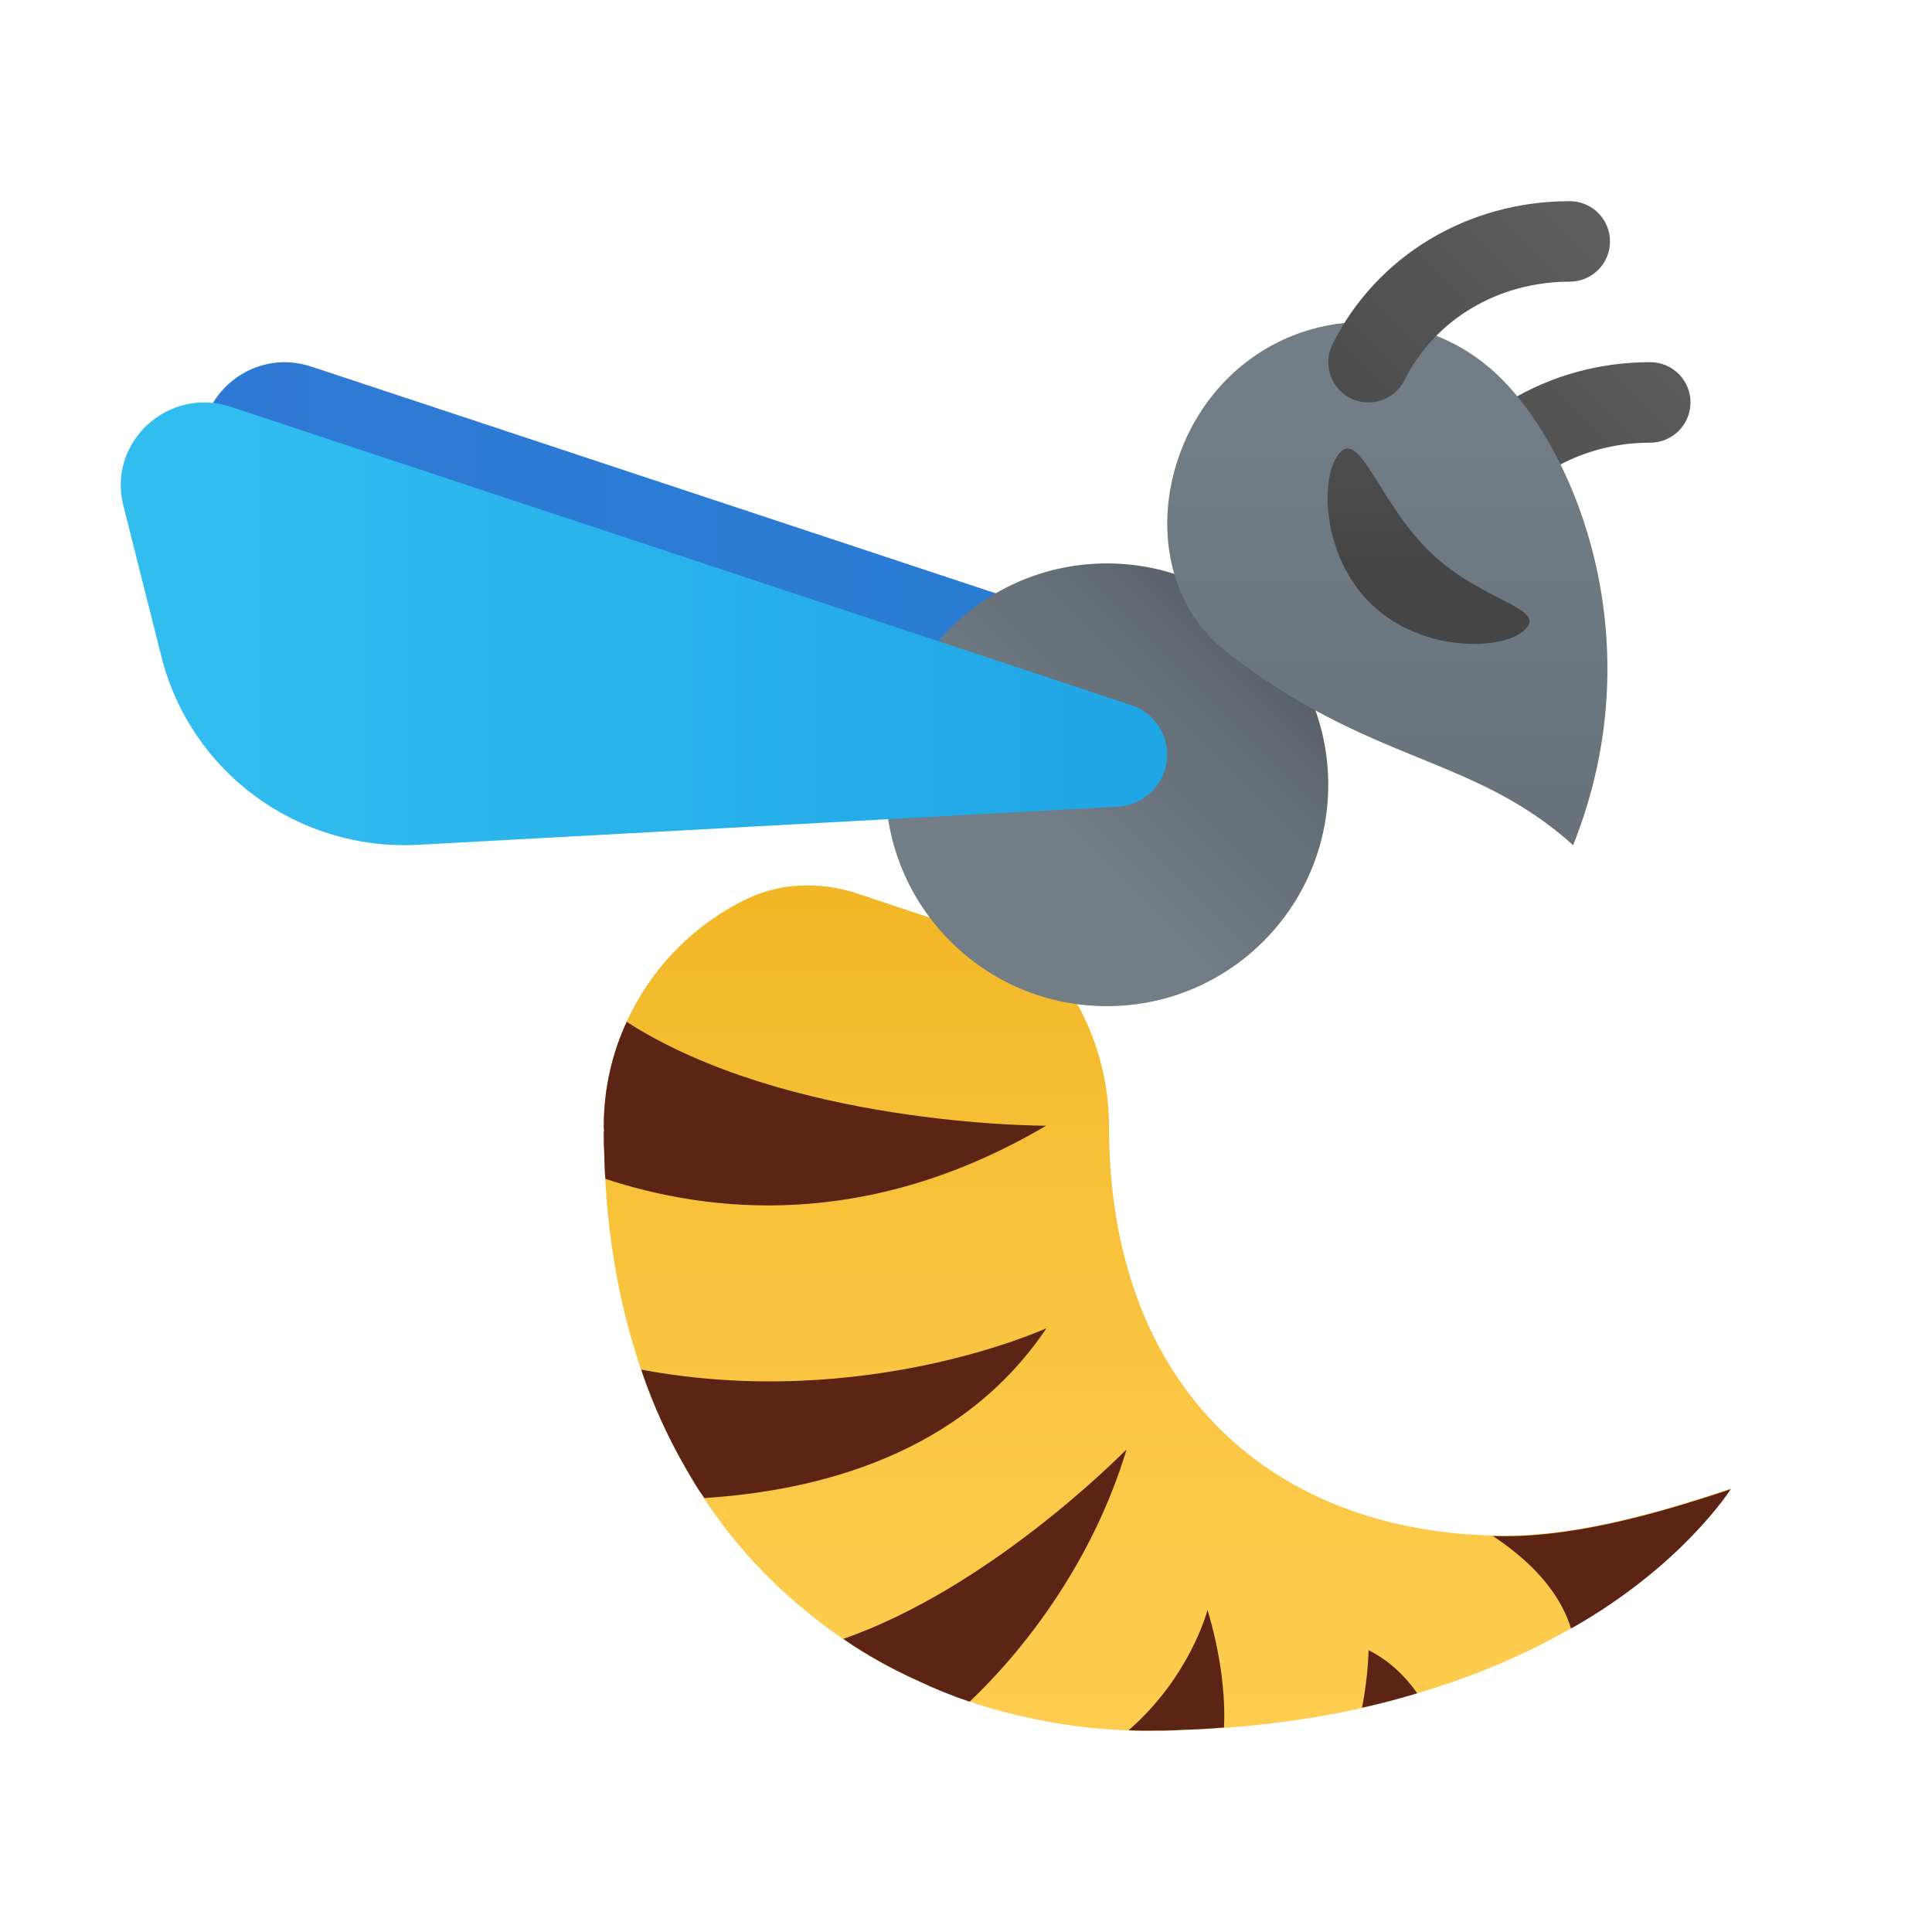 <svg xmlns="http://www.w3.org/2000/svg" viewBox="0 0 48 48"><linearGradient id="uvXttaekuOLGq5tNKCuDia" x1="34.744" x2="44.262" y1="15.061" y2="5.543" gradientUnits="userSpaceOnUse"><stop offset=".002" stop-color="#454545"/><stop offset=".013" stop-color="#464646"/><stop offset=".875" stop-color="#626262"/><stop offset="1" stop-color="#6d6d6d"/></linearGradient><path fill="url(#uvXttaekuOLGq5tNKCuDia)" d="M35.999,13.998c-0.15,0-0.303-0.034-0.446-0.105c-0.494-0.247-0.694-0.848-0.447-1.342	C36.201,10.36,38.46,8.998,41,8.998c0.552,0,1,0.448,1,1s-0.448,1-1,1c-1.778,0-3.351,0.938-4.105,2.447	C36.719,13.796,36.366,13.998,35.999,13.998z"/><linearGradient id="uvXttaekuOLGq5tNKCuDib" x1="29" x2="29" y1="47.498" y2="19.923" gradientUnits="userSpaceOnUse"><stop offset="0" stop-color="#ffcf54"/><stop offset=".261" stop-color="#fdcb4d"/><stop offset=".639" stop-color="#f7c13a"/><stop offset="1" stop-color="#f0b421"/></linearGradient><path fill="url(#uvXttaekuOLGq5tNKCuDib)" d="M43,36.984c0,0-1.207,1.913-3.968,3.471c-1.091,0.629-2.423,1.22-4.026,1.674	c-0.628,0.184-1.284,0.348-1.999,0.474c-1.11,0.203-2.308,0.339-3.63,0.377h-0.01C29.087,43,28.807,43,28.517,43	c-0.801,0-1.612-0.068-2.404-0.213c-1.12-0.194-2.221-0.523-3.263-1.007c-1.052-0.465-2.057-1.094-2.964-1.868	c-1.101-0.919-2.066-2.052-2.829-3.397c-0.531-0.91-0.975-1.916-1.303-3.029c-0.444-1.461-0.705-3.088-0.743-4.897	C15,28.434,15,28.279,15,28.114h0.01c0-0.039-0.01-0.077-0.01-0.116c0-1.026,0.241-1.984,0.676-2.836	c0.619-1.228,1.631-2.225,2.871-2.826c0.864-0.419,1.87-0.433,2.781-0.129l4.564,1.522c1.023,1.123,1.661,2.613,1.661,4.268	c0,6.32,3.872,10.008,9.53,10.153c0,0,0.01-0.01,0.01,0C38.897,38.209,40.895,37.69,43,36.984z"/><path fill="#5c2415" d="M25.99,27.968c-4.48,2.64-8.43,2.15-10.95,1.32c-0.02-0.23-0.02-0.46-0.03-0.7 C15,28.438,15,28.278,15,28.118h0.01c0-0.04-0.01-0.08-0.01-0.12c0-0.94,0.2-1.81,0.57-2.61 C19.54,27.938,25.74,27.968,25.99,27.968z"/><path fill="#5c2415" d="M26,32.998c-2.1,3.13-5.66,4.04-8.5,4.22c-0.16-0.22-0.3-0.46-0.44-0.7 c-0.44-0.76-0.83-1.59-1.13-2.49C21.5,35.068,26,32.998,26,32.998z"/><path fill="#5c2415" d="M27.99,36.008c-0.84,2.79-2.53,4.97-3.9,6.27c-0.42-0.14-0.84-0.31-1.24-0.5 c-0.65-0.29-1.29-0.64-1.9-1.06C24.56,39.458,27.76,36.238,27.99,36.008z"/><path fill="#5c2415" d="M30.41,42.918c-0.34,0.03-0.68,0.05-1.03,0.06h-0.01c-0.28,0.02-0.56,0.02-0.85,0.02 c-0.16,0-0.32,0-0.48-0.01c1.54-1.34,1.96-2.99,1.96-2.99C30.31,41.028,30.45,42.058,30.41,42.918z"/><path fill="#5c2415" d="M35.21,42.068c-0.06,0.02-0.13,0.04-0.2,0.06c-0.38,0.11-0.77,0.21-1.17,0.3 c0.16-0.83,0.16-1.43,0.16-1.43C34.54,41.268,34.93,41.668,35.21,42.068z"/><path fill="#5c2415" d="M43,36.998c0,0-1.207,1.908-3.968,3.462c-0.212-0.686-0.734-1.497-1.941-2.298 C38.897,38.221,40.895,37.703,43,36.998z"/><linearGradient id="uvXttaekuOLGq5tNKCuDic" x1="3.943" x2="26.092" y1="14.498" y2="14.498" gradientUnits="userSpaceOnUse"><stop offset="0" stop-color="#3079d6"/><stop offset="1" stop-color="#297cd2"/></linearGradient><path fill="url(#uvXttaekuOLGq5tNKCuDic)" d="M7.756,9.115l22.36,7.407c0.747,0.252,1.098,1.103,0.746,1.805v0	c-0.209,0.415-0.625,0.688-1.09,0.714l-17.437,0.951c-2.96,0.133-5.604-1.82-6.323-4.671l-0.948-3.762	C4.664,9.973,6.199,8.58,7.756,9.115z"/><linearGradient id="uvXttaekuOLGq5tNKCuDid" x1="33.43" x2="21.543" y1="13.569" y2="25.455" gradientUnits="userSpaceOnUse"><stop offset="0" stop-color="#484b4f"/><stop offset=".32" stop-color="#656d75"/><stop offset=".605" stop-color="#727d86"/></linearGradient><circle cx="27.5" cy="19.498" r="5.5" fill="url(#uvXttaekuOLGq5tNKCuDid)"/><linearGradient id="uvXttaekuOLGq5tNKCuDie" x1="34.468" x2="34.468" y1="25.849" y2="9.996" gradientUnits="userSpaceOnUse"><stop offset="0" stop-color="#656d75"/><stop offset="1" stop-color="#727d86"/></linearGradient><path fill="url(#uvXttaekuOLGq5tNKCuDie)" d="M39.084,20.998c2-5,0.096-9.711-1.783-11.59s-4.927-1.88-6.807,0s-2.101,5.178,0,6.807	C34.084,18.998,36.584,18.748,39.084,20.998z"/><linearGradient id="uvXttaekuOLGq5tNKCuDif" x1="4.455" x2="31.974" y1="15.498" y2="15.498" gradientUnits="userSpaceOnUse"><stop offset="0" stop-color="#32bdef"/><stop offset="1" stop-color="#1ea2e4"/></linearGradient><path fill="url(#uvXttaekuOLGq5tNKCuDif)" d="M5.756,10.115l22.36,7.407c0.747,0.252,1.098,1.103,0.746,1.805v0	c-0.209,0.415-0.625,0.688-1.09,0.714l-17.437,0.951c-2.96,0.133-5.604-1.82-6.323-4.671l-0.948-3.762	C2.664,10.973,4.199,9.58,5.756,10.115z"/><linearGradient id="uvXttaekuOLGq5tNKCuDig" x1="31.744" x2="41.262" y1="12.061" y2="2.542" gradientUnits="userSpaceOnUse"><stop offset=".002" stop-color="#454545"/><stop offset=".013" stop-color="#464646"/><stop offset=".875" stop-color="#626262"/><stop offset="1" stop-color="#6d6d6d"/></linearGradient><path fill="url(#uvXttaekuOLGq5tNKCuDig)" d="M33.999,9.998c-0.15,0-0.303-0.034-0.446-0.105c-0.494-0.247-0.694-0.848-0.447-1.342	C34.201,6.36,36.46,4.998,39,4.998c0.552,0,1,0.448,1,1s-0.448,1-1,1c-1.778,0-3.351,0.938-4.105,2.447	C34.719,9.796,34.366,9.998,33.999,9.998z"/><linearGradient id="uvXttaekuOLGq5tNKCuDih" x1="35.492" x2="35.492" y1="13.836" y2="2.362" gradientUnits="userSpaceOnUse"><stop offset=".002" stop-color="#454545"/><stop offset=".013" stop-color="#464646"/><stop offset=".875" stop-color="#626262"/><stop offset="1" stop-color="#6d6d6d"/></linearGradient><path fill="url(#uvXttaekuOLGq5tNKCuDih)" d="M37.902,15.63c0.511-0.536-1.076-0.68-2.348-1.892s-1.748-3.034-2.259-2.498	c-0.511,0.536-0.483,2.572,0.789,3.784S37.391,16.166,37.902,15.63z"/></svg>
